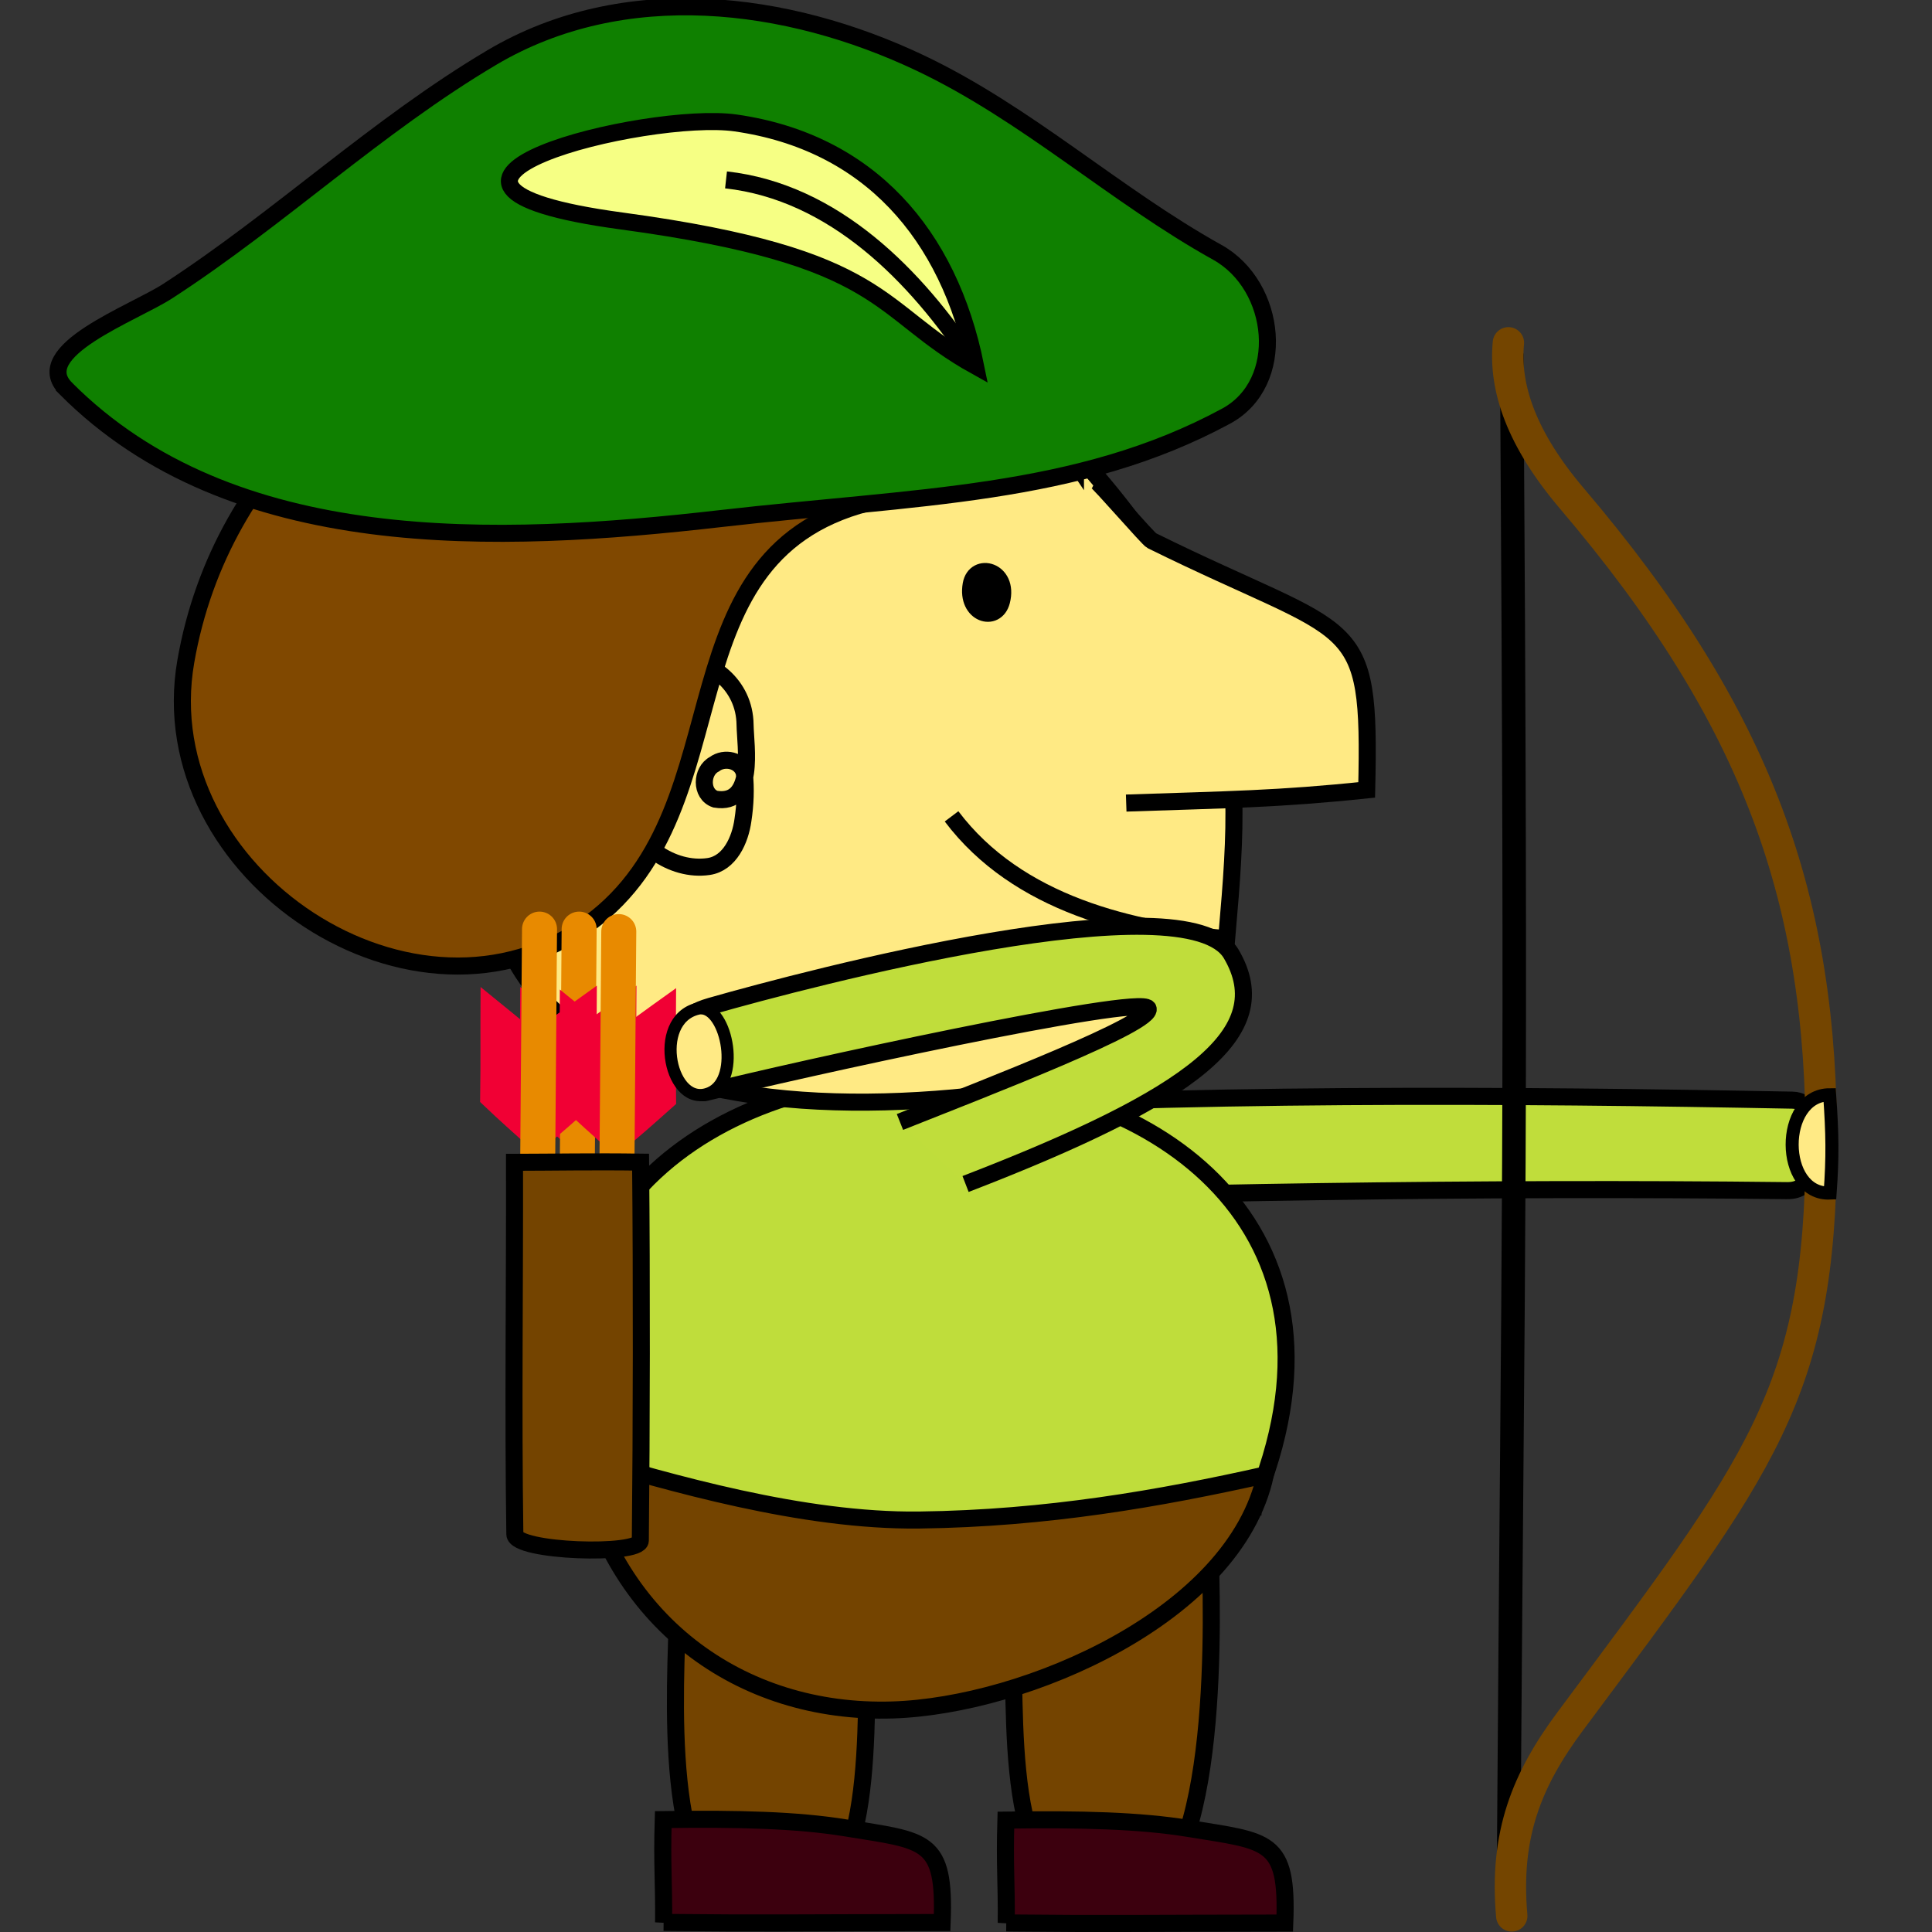 <?xml version="1.0" encoding="UTF-8" standalone="no"?>
<!-- Created with Inkscape (http://www.inkscape.org/) -->

<svg
   xmlns:dc="http://purl.org/dc/elements/1.1/"
   xmlns:cc="http://creativecommons.org/ns#"
   xmlns:rdf="http://www.w3.org/1999/02/22-rdf-syntax-ns#"
   xmlns:svg="http://www.w3.org/2000/svg"
   xmlns="http://www.w3.org/2000/svg"
   xmlns:sodipodi="http://sodipodi.sourceforge.net/DTD/sodipodi-0.dtd"
   xmlns:inkscape="http://www.inkscape.org/namespaces/inkscape"
   width="48"
   height="48"
   id="svg2"
   version="1.1"
   inkscape:version="0.48.4 r9939"
   sodipodi:docname="135 robin hood taking new arrow 1.svg"
   inkscape:export-filename="/opt/devkitpro/homebrew/robin-hood/art/robin hood.png"
   inkscape:export-xdpi="90"
   inkscape:export-ydpi="90">
  <rect width="100%" height="100%" fill="#333333" stroke="none"/>
  <defs
     id="defs4" />
  <sodipodi:namedview
     id="base"
     pagecolor="#ffffff"
     bordercolor="#666666"
     borderopacity="1.0"
     inkscape:pageopacity="0.0"
     inkscape:pageshadow="2"
     inkscape:zoom="14.9"
     inkscape:cx="24.375026"
     inkscape:cy="27.399803"
     inkscape:document-units="px"
     inkscape:current-layer="layer1"
     showgrid="false"
     inkscape:window-width="1521"
     inkscape:window-height="900"
     inkscape:window-x="577"
     inkscape:window-y="118"
     inkscape:window-maximized="0"
     fit-margin-top="20"
     fit-margin-left="20"
     fit-margin-right="20"
     fit-margin-bottom="20" />
  <g
     inkscape:label="Ebene 1"
     inkscape:groupmode="layer"
     id="layer1"
     transform="translate(-18.034,-760.858)">
    <path
       style="fill:#c0dd3b;fill-opacity:1;stroke:#000000;stroke-width:0.424;stroke-linecap:butt;stroke-linejoin:miter;stroke-miterlimit:4;stroke-opacity:1;stroke-dasharray:none"
       d="m 39.76,788.477 c 7.561,-0.484 15.971,-0.417 22.802,-0.286 0.46,0.009 0.564,0.442 0.549,0.97 -0.018,0.618 -0.02,1.286 -0.676,1.278 -7.591,-0.087 -15.928,0.051 -22.46,0.305"
       id="path4164"
       inkscape:connector-curvature="0"
       sodipodi:nodetypes="csssc" />
    <path
       style="fill:none;stroke:#000000;stroke-width:0.584;stroke-linecap:butt;stroke-linejoin:miter;stroke-miterlimit:4;stroke-opacity:1;stroke-dasharray:none"
       d="m 55.592,769.641 c 0.13,20.255 0.04,20.593 -0.083,38.301"
       id="path4043"
       inkscape:connector-curvature="0"
       sodipodi:nodetypes="cc" />
    <path
       style="fill:none;stroke:#744500;stroke-width:0.779;stroke-linecap:round;stroke-linejoin:miter;stroke-miterlimit:4;stroke-opacity:1;stroke-dasharray:none"
       d="m 55.51,769.375 c -0.11,1.119 0.326,2.396 1.582,3.873 4.647,5.465 6.219,9.995 6.191,16.109 -0.029,6.114 -1.467,7.856 -6.234,14.262 -1.079,1.45 -1.635,2.814 -1.456,4.839"
       id="path4016"
       inkscape:connector-curvature="0"
       sodipodi:nodetypes="cszsc" />
    <path
       style="fill:#ffea85;fill-opacity:1;stroke:#000000;stroke-width:0.324;stroke-linecap:butt;stroke-linejoin:miter;stroke-miterlimit:4;stroke-opacity:1;stroke-dasharray:none"
       d="m 63.503,790.499 c 0.065,-0.908 0.057,-1.461 -0.012,-2.442 -1.248,0.005 -1.24,2.496 0.012,2.442 z"
       id="path4030"
       inkscape:connector-curvature="0"
       sodipodi:nodetypes="ccc" />
    <path
       style="fill:#744400;fill-opacity:1;stroke:#000000;stroke-width:0.424;stroke-linecap:butt;stroke-linejoin:miter;stroke-miterlimit:4;stroke-opacity:1;stroke-dasharray:none"
       d="m 34.858,801.188 c -0.076,2.368 -0.311,7.191 2.113,7.282 2.812,0.106 2.543,-4.054 2.623,-6.759"
       id="path3947"
       inkscape:connector-curvature="0"
       sodipodi:nodetypes="csc" />
    <path
       style="fill:#3c000e;fill-opacity:1;stroke:#000000;stroke-width:0.424;stroke-linecap:butt;stroke-linejoin:miter;stroke-miterlimit:4;stroke-opacity:1;stroke-dasharray:none"
       d="m 34.521,808.619 c 0.099,0.001 0.195,0.002 0.289,0.003 2.144,0.023 2.951,0.005 6.631,7.8e-4 0.081,-2.09 -0.403,-2.025 -2.402,-2.352 -1.192,-0.195 -2.675,-0.233 -4.527,-0.206 -0.034,1.122 0.019,1.568 0.009,2.555 z"
       id="path3999"
       inkscape:connector-curvature="0"
       sodipodi:nodetypes="cscsccc" />
    <path
       style="fill:#744400;fill-opacity:1;stroke:#000000;stroke-width:0.424;stroke-linecap:butt;stroke-linejoin:miter;stroke-miterlimit:4;stroke-opacity:1;stroke-dasharray:none"
       d="m 48.103,799.493 c 0.076,2.368 0.139,8.672 -2.285,8.763 -2.812,0.106 -2.543,-4.054 -2.623,-6.759"
       id="path3947-7"
       inkscape:connector-curvature="0"
       sodipodi:nodetypes="csc" />
    <g
       id="g3967"
       transform="matrix(0.217,0,0,0.217,14.123,635.233)">
      <path
         sodipodi:nodetypes="ccsc"
         inkscape:connector-curvature="0"
         id="path3982"
         d="m 161.478,751.478 c 26.175,-62.26 -92.209,-67.736 -76.899,-4.224 5.828,2.965 29.405,8.064 34.068,7.971 17.233,-0.342 23.445,-3.231 42.831,-3.747 z"
         style="fill:#bfdd3b;fill-opacity:1;stroke:#000000;stroke-width:1.95;stroke-linecap:butt;stroke-linejoin:miter;stroke-miterlimit:4;stroke-opacity:1;stroke-dasharray:none" />
      <path
         sodipodi:nodetypes="cscsc"
         inkscape:connector-curvature="0"
         id="path3147"
         d="m 84.242,745.585 c 3.66,18.934 18.548,29.648 35.955,29.109 15.235,-0.472 39.204,-10.799 42.699,-26.912 -11.999,2.683 -25.038,4.989 -39.635,5.165 -13.346,0.161 -28.508,-4.273 -39.019,-7.361 z"
         style="fill:#744400;fill-opacity:1;stroke:#000000;stroke-width:1.95;stroke-linecap:butt;stroke-linejoin:miter;stroke-miterlimit:4;stroke-opacity:1;stroke-dasharray:none" />
    </g>
    <path
       style="fill:#ffea84;fill-opacity:1;stroke:#000000;stroke-width:0.424;stroke-linecap:butt;stroke-linejoin:miter;stroke-miterlimit:4;stroke-opacity:1;stroke-dasharray:none"
       d="m 45.225,772.626 c -6.24,-7.245 -13.016,1.791 -14.668,5.982 -2.991,11.017 9.685,10.683 17.763,8.225 0.231,-5.37 1.633,-8.717 -3.095,-14.207 z"
       id="path2996"
       inkscape:connector-curvature="0"
       sodipodi:nodetypes="sccs" />
    <path
       style="fill:#ffea84;fill-opacity:1;stroke:#000000;stroke-width:0.424;stroke-linecap:butt;stroke-linejoin:miter;stroke-miterlimit:4;stroke-opacity:1;stroke-dasharray:none"
       d="m 34.996,777.242 c -2.129,0.003 -1.652,2.739 -1.437,3.686 0.204,0.897 1.173,1.592 2.081,1.458 0.525,-0.078 0.785,-0.662 0.852,-1.153 0.059,-0.385 0.075,-0.781 0.035,-1.168 -0.08,-0.324 -0.498,-0.409 -0.744,-0.221 -0.329,0.169 -0.347,0.744 0.023,0.869 1.004,0.166 0.748,-1.308 0.739,-1.847 -0.011,-1.019 -0.875,-1.603 -1.548,-1.624 z"
       id="path3023"
       inkscape:connector-curvature="0"
       sodipodi:nodetypes="csscccccc" />
    <path
       style="fill:#804800;fill-opacity:1;stroke:#000000;stroke-width:0.424;stroke-linecap:butt;stroke-linejoin:miter;stroke-miterlimit:4;stroke-opacity:1;stroke-dasharray:none"
       d="m 44.753,772.341 c -5.594,-8.325 -20.345,-5.124 -22.102,4.945 -0.924,5.293 5.74,9.681 10.044,6.496 3.94,-2.916 1.629,-9.279 7.143,-10.487 1.806,-0.396 3.122,-1.424 4.915,-0.954 z"
       id="path3121"
       inkscape:connector-curvature="0"
       sodipodi:nodetypes="csssc" />
    <path
       style="fill:#ffea84;fill-opacity:1;stroke:#000000;stroke-width:0.424;stroke-linecap:butt;stroke-linejoin:miter;stroke-miterlimit:4;stroke-opacity:1;stroke-dasharray:none"
       d="m 45.257,772.8 c 0.097,0.049 1.297,1.443 1.391,1.49 5.081,2.508 5.444,1.715 5.341,6.193 -2.195,0.23 -3.431,0.241 -5.975,0.327"
       id="path3034"
       inkscape:connector-curvature="0"
       sodipodi:nodetypes="cscc" />
    <path
       style="fill:#000000;fill-opacity:1;stroke:#000000;stroke-width:0.424;stroke-linecap:butt;stroke-linejoin:miter;stroke-miterlimit:4;stroke-opacity:1;stroke-dasharray:none"
       d="m 42.917,775.792 c 0.196,-0.769 -0.655,-0.981 -0.754,-0.413 -0.13,0.739 0.616,0.957 0.754,0.413 z"
       id="path3046"
       inkscape:connector-curvature="0"
       sodipodi:nodetypes="sss"
       inkscape:transform-center-y="-2.8167466" />
    <path
       style="fill:none;stroke:#000000;stroke-width:0.424;stroke-linecap:butt;stroke-linejoin:miter;stroke-miterlimit:4;stroke-opacity:1;stroke-dasharray:none"
       d="m 41.675,781.14 c 1.64,2.174 4.465,2.85 7.023,3.058"
       id="path3102"
       inkscape:connector-curvature="0" />
    <g
       id="g3915"
       transform="matrix(0.217,0,0,0.217,14.123,635.233)">
      <path
         sodipodi:nodetypes="ssssssss"
         inkscape:connector-curvature="0"
         id="path3911"
         d="m 25.58,623.416 c 18.973,19.046 49.343,17.812 74.976,14.872 22.281,-2.555 40.855,-2.533 57.845,-11.727 7.003,-3.789 5.868,-14.93 -1.008,-18.756 -11.738,-6.531 -21.793,-15.879 -34.033,-21.683 -15.229,-7.221 -33.906,-9.572 -49.01,-0.627 -13.153,7.79 -24.35,18.461 -37.116,26.746 -3.951,2.564 -15.943,6.868 -11.654,11.174 z"
         style="fill:#0f8000;fill-opacity:1;stroke:#000000;stroke-width:1.95;stroke-linecap:butt;stroke-linejoin:miter;stroke-miterlimit:4;stroke-opacity:1;stroke-dasharray:none" />
      <g
         id="g3911">
        <path
           style="fill:#f6ff84;fill-opacity:1;stroke:#000000;stroke-width:1.95;stroke-linecap:butt;stroke-linejoin:miter;stroke-miterlimit:4;stroke-opacity:1;stroke-dasharray:none"
           d="M 129.724,620.836 C 126.665,605.701 117.485,595.181 102.259,592.996 92.171,591.549 57.997,599.999 89.172,604.214 119.853,608.362 118.144,614.408 129.724,620.836 z"
           id="path3926"
           inkscape:connector-curvature="0"
           sodipodi:nodetypes="cssc" />
        <path
           style="fill:none;stroke:#000000;stroke-width:1.95;stroke-linecap:butt;stroke-linejoin:miter;stroke-miterlimit:4;stroke-opacity:1;stroke-dasharray:none"
           d="m 129.485,620.495 c -6.554,-9.989 -15.966,-19.609 -28.338,-20.982"
           id="path3939"
           inkscape:connector-curvature="0" />
      </g>
    </g>
    <g
       id="g3899"
       transform="matrix(0.217,0,0,0.217,14.123,635.233)">
      <g
         transform="matrix(0,1,-1,0,833.812,485.865)"
         id="g3047">
        <path
           style="fill:#f10034;fill-opacity:1;stroke:none"
           d="m 225.151,749.801 c -3.013,-3.549 -2.975,-3.507 -5.988,-6.886 -6.71,0.061 -6.676,0.044 -13.263,0.002 3.263,4.564 3.403,4.738 5.22,7.135 -1.635,1.958 -1.642,1.969 -5.062,6.178 7.119,0.046 7.071,-0.029 13.161,0.054 2.735,-2.873 2.725,-2.959 5.932,-6.482 z"
           id="path4081-6"
           inkscape:connector-curvature="0"
           sodipodi:nodetypes="ccccccc" />
        <path
           style="fill:none;stroke:#e88a00;stroke-width:4.008;stroke-linecap:round;stroke-linejoin:miter;stroke-miterlimit:4;stroke-opacity:1;stroke-dasharray:none"
           d="m 199.428,749.481 c 64.805,0.505 3.665,0.092 68.189,0.085"
           id="path4062-2"
           inkscape:connector-curvature="0"
           sodipodi:nodetypes="cc" />
      </g>
      <g
         transform="matrix(0,1,-1,0,829.275,485.865)"
         id="g3047-3">
        <path
           style="fill:#f10034;fill-opacity:1;stroke:none"
           d="m 225.151,749.801 c -3.013,-3.549 -2.975,-3.507 -5.988,-6.886 -6.71,0.061 -6.676,0.044 -13.263,0.002 3.263,4.564 3.403,4.738 5.22,7.135 -1.635,1.958 -1.642,1.969 -5.062,6.178 7.119,0.046 7.071,-0.029 13.161,0.054 2.735,-2.873 2.725,-2.959 5.932,-6.482 z"
           id="path4081-6-2"
           inkscape:connector-curvature="0"
           sodipodi:nodetypes="ccccccc" />
        <path
           style="fill:none;stroke:#e88a00;stroke-width:4.008;stroke-linecap:round;stroke-linejoin:miter;stroke-miterlimit:4;stroke-opacity:1;stroke-dasharray:none"
           d="m 199.428,749.481 c 64.805,0.505 3.665,0.092 68.189,0.085"
           id="path4062-2-5"
           inkscape:connector-curvature="0"
           sodipodi:nodetypes="cc" />
      </g>
      <g
         transform="matrix(0,1,-1,0,838.349,486.149)"
         id="g3047-7">
        <path
           style="fill:#f10034;fill-opacity:1;stroke:none"
           d="m 225.151,749.801 c -3.013,-3.549 -2.975,-3.507 -5.988,-6.886 -6.71,0.061 -6.676,0.044 -13.263,0.002 3.263,4.564 3.403,4.738 5.22,7.135 -1.635,1.958 -1.642,1.969 -5.062,6.178 7.119,0.046 7.071,-0.029 13.161,0.054 2.735,-2.873 2.725,-2.959 5.932,-6.482 z"
           id="path4081-6-26"
           inkscape:connector-curvature="0"
           sodipodi:nodetypes="ccccccc" />
        <path
           style="fill:none;stroke:#e88a00;stroke-width:4.008;stroke-linecap:round;stroke-linejoin:miter;stroke-miterlimit:4;stroke-opacity:1;stroke-dasharray:none"
           d="m 199.428,749.481 c 64.805,0.505 3.665,0.092 68.189,0.085"
           id="path4062-2-6"
           inkscape:connector-curvature="0"
           sodipodi:nodetypes="cc" />
      </g>
      <path
         sodipodi:nodetypes="cssccc"
         inkscape:connector-curvature="0"
         id="path3086"
         d="m 76.931,711.991 c 0.031,14.171 -0.169,28.343 0.038,42.589 0.029,2.011 14.348,2.461 14.366,0.725 0.135,-13.253 0.161,-29.422 0.031,-43.334 -5.473,-0.078 -9.947,0.014 -14.435,0.02 z"
         style="fill:#744400;fill-opacity:1;stroke:#000000;stroke-width:1.95;stroke-linecap:butt;stroke-linejoin:miter;stroke-miterlimit:4;stroke-opacity:1;stroke-dasharray:none" />
    </g>
    <g
       id="g3862">
      <path
         sodipodi:nodetypes="czssssc"
         inkscape:connector-curvature="0"
         id="path4193"
         d="m 40.393,788.733 c 2.144,-0.853 6.327,-2.461 6.164,-2.82 -0.164,-0.359 -8.892,1.554 -10.975,2.084 -0.407,0.104 -0.328,-0.659 -0.446,-1.21 -0.093,-0.435 -0.213,-0.711 0.549,-0.929 2.449,-0.7 11.836,-3.173 12.938,-1.3 1.152,1.958 -0.961,3.541 -6.6,5.716"
         style="fill:#c0dd3b;fill-opacity:1;stroke:#000000;stroke-width:0.424;stroke-linecap:butt;stroke-linejoin:miter;stroke-miterlimit:4;stroke-opacity:1;stroke-dasharray:none" />
      <path
         sodipodi:nodetypes="sss"
         inkscape:connector-curvature="0"
         id="path4030-6"
         d="m 35.674,788.011 c 0.803,-0.352 0.384,-2.264 -0.311,-2.091 -1.152,0.286 -0.665,2.518 0.311,2.091 z"
         style="fill:#ffea85;fill-opacity:1;stroke:#000000;stroke-width:0.302;stroke-linecap:butt;stroke-linejoin:miter;stroke-miterlimit:4;stroke-opacity:1;stroke-dasharray:none" />
    </g>
    <path
       style="fill:#3c000e;fill-opacity:1;stroke:#000000;stroke-width:0.424;stroke-linecap:butt;stroke-linejoin:miter;stroke-miterlimit:4;stroke-opacity:1;stroke-dasharray:none"
       d="m 43.034,808.632 c 0.099,10e-4 0.195,0.002 0.289,0.003 2.144,0.023 2.951,0.005 6.631,7.8e-4 0.081,-2.09 -0.403,-2.025 -2.402,-2.352 -1.192,-0.195 -2.675,-0.233 -4.527,-0.206 -0.034,1.122 0.019,1.568 0.009,2.555 z"
       id="path3999-0"
       inkscape:connector-curvature="0"
       sodipodi:nodetypes="cscsccc" />
  </g>
</svg>

